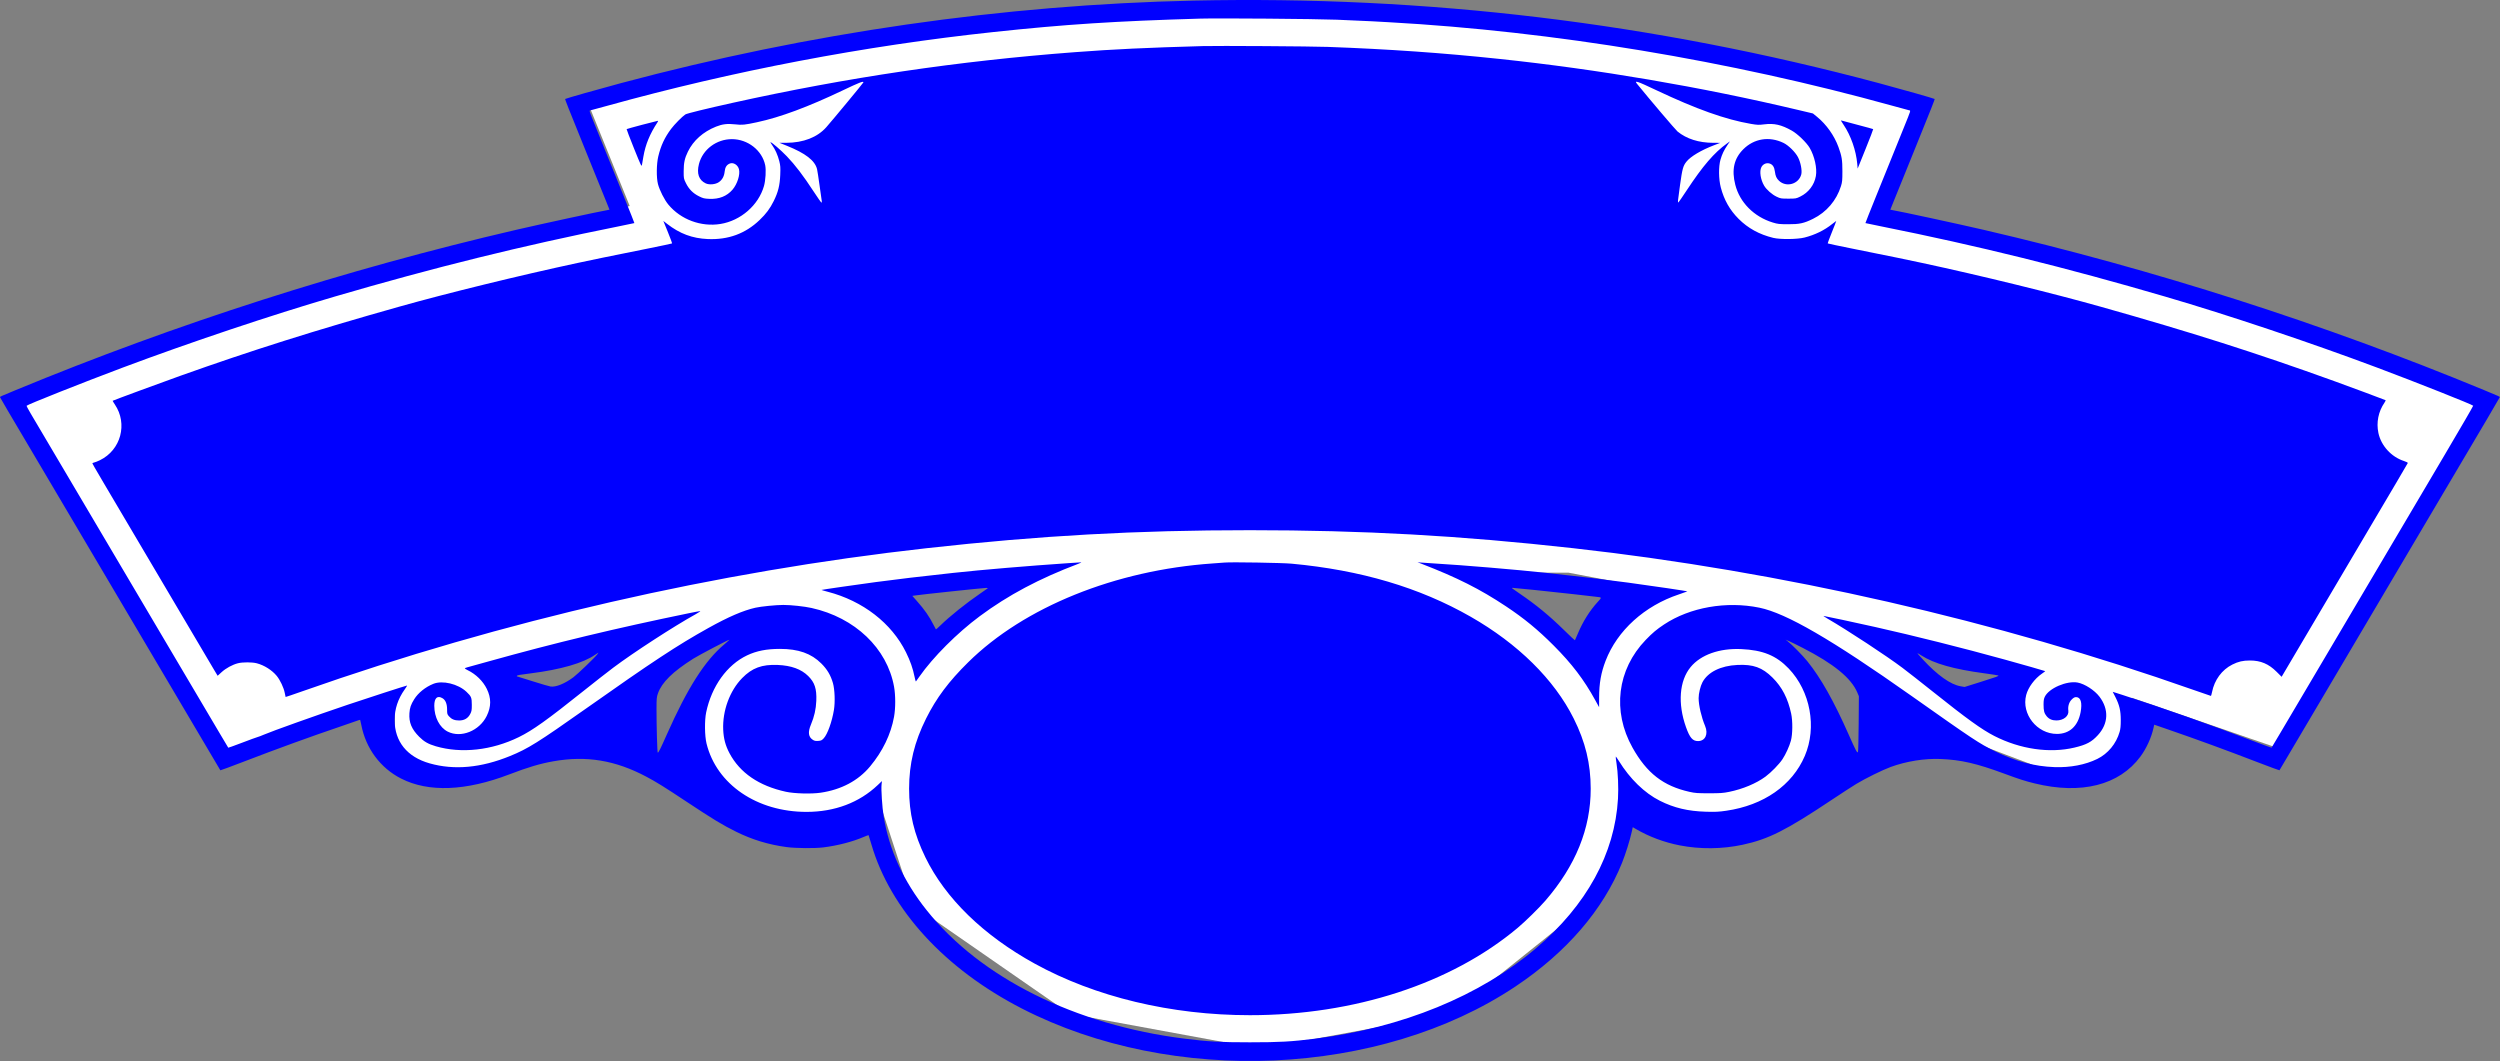 <svg width="4095" height="1738" viewBox="0 0 4095 1738" fill="none" xmlns="http://www.w3.org/2000/svg">
<rect x="0" y="0" width="4095" height="1738" fill="#808080" stroke="none"/>
<path d="M962 166L1232 94L1496 55.5L1766 24.5L2050 10.5L2330.5 24.5L2598.5 51L2874.5 102.5L3142.5 163.5L3076.5 341.5L3567 473L4074 653L3739 1228L3492 1143L3468 1251.5L3371 1268.5L3169 1192.05L3298.5 1089.5L3110 1050L3230.2 1160.5L3055 1251.5V1107L2918 1030.5L2906 1042.5L3020 1224L3055 1251.5L2851 1356L2671.08 1310.5L2598.5 1058L2671.08 957.5L2569 938H2437L2510 1005.5L2566 1052.5L2598.5 1058H1522L1679.5 938L1420 957.5L1522 1058H2598.5L2679.5 1290.5L2598.5 1483L2377 1660.5L2064.5 1718L1752 1660.5L1496 1483L1444.5 1325.5L1299.5 1356L1201.5 1336.5L1075 1262L1138.5 1141L1210 1032L1106 1088.5L1029 1163.5L988 1209.5L908 1145.5L1000 1054L846.5 1083.5L831.5 1109.5L908 1145.5L988 1209.5L794.5 1262L702 1269.5L647 1227.5V1133L369 1227.5L35.5 656.5L479.5 481L1031.5 337.5L962 166Z" fill="white"/>
<path fill-rule="evenodd" clip-rule="evenodd" d="M1955.34 0.982C1643.65 7.796 1325.69 53.627 1016.84 136.256C980.469 145.988 926.61 161.287 925.77 162.127C925.272 162.626 930.507 175.886 957.85 243.386C961.86 253.286 969.879 273.086 975.67 287.386C981.461 301.686 988.932 320.107 992.272 328.321C995.612 336.535 998.345 343.34 998.345 343.443C998.345 343.546 996.432 343.933 994.095 344.304C982.939 346.071 885.911 367.062 845.345 376.485C566.309 441.299 288.394 530.308 25.845 638.947C0.851 649.29 -0.161 649.746 0.015 650.591C0.109 651.04 5.908 661.078 12.901 672.897C19.895 684.716 43.169 724.086 64.622 760.386C86.074 796.686 124.646 861.936 150.337 905.386C242.337 1060.98 291.575 1144.3 325.847 1202.39C344.994 1234.84 360.796 1261.55 360.962 1261.76C361.128 1261.97 377.144 1256.04 396.554 1248.59C455.455 1225.97 507.053 1207.21 557.845 1189.94C571.045 1185.45 583.589 1181.11 585.72 1180.29C587.851 1179.47 589.755 1178.96 589.951 1179.16C590.147 1179.35 590.99 1183.08 591.824 1187.44C599.171 1225.84 622.993 1257.95 656.99 1275.27C701.918 1298.17 762.877 1295.81 834.345 1268.42C864.676 1256.79 884.696 1250.83 906.345 1247C960.617 1237.4 1007.89 1245.24 1058.84 1272.29C1075.31 1281.03 1088.07 1288.97 1125.21 1313.6C1167.93 1341.93 1183.55 1351.39 1205.84 1362.4C1232.27 1375.46 1258.64 1383.48 1288.34 1387.51C1303.43 1389.55 1334.37 1389.81 1348.84 1388.01C1371.73 1385.16 1396.03 1378.89 1414.13 1371.16C1418.68 1369.21 1422.56 1367.79 1422.74 1368C1422.92 1368.21 1424.97 1374.91 1427.29 1382.89C1458.46 1489.87 1547.51 1587.05 1673.84 1651.97C1920.88 1778.91 2260.96 1763.72 2482.34 1615.86C2565.83 1560.1 2626 1490.28 2656.9 1413.3C2662.69 1398.87 2669.84 1376.07 2672.78 1362.65L2674.47 1354.92L2679.66 1357.95C2701.13 1370.5 2725.77 1379.7 2751.34 1384.72C2784.63 1391.25 2821 1390.9 2854.34 1383.73C2896.93 1374.57 2925.48 1360.17 3000.77 1309.91C3016.21 1299.59 3034.24 1287.9 3040.84 1283.93C3055.91 1274.85 3083.73 1261.13 3096.8 1256.35C3122.56 1246.91 3152.49 1242.13 3178.84 1243.23C3212.38 1244.64 3237.71 1250.49 3283.32 1267.36C3307.45 1276.29 3317.07 1279.37 3332.84 1283.24C3409.06 1301.91 3471.29 1286.13 3505.95 1239.35C3515.75 1226.11 3523.85 1208.48 3527.36 1192.71L3528.63 1187.04L3551.24 1194.85C3600.6 1211.91 3642.98 1227.41 3698.14 1248.59C3717.55 1256.04 3733.56 1261.97 3733.73 1261.76C3733.9 1261.55 3758.35 1220.21 3788.06 1169.89C3864.81 1039.9 3905.47 971.092 3945.83 902.886C3965.2 870.161 3997.25 815.936 4017.06 782.386C4036.87 748.836 4062.4 705.65 4073.79 686.418C4085.17 667.185 4094.57 651.072 4094.67 650.612C4094.85 649.745 4093.87 649.303 4068.84 638.947C3806.33 530.323 3528.34 441.29 3249.34 376.485C3208.78 367.062 3111.75 346.071 3100.59 344.304C3098.26 343.933 3096.34 343.546 3096.34 343.443C3096.34 343.34 3099.08 336.535 3102.42 328.321C3105.76 320.107 3113.23 301.686 3119.02 287.386C3124.81 273.086 3132.83 253.286 3136.84 243.386C3164.18 175.886 3169.42 162.626 3168.92 162.127C3168.08 161.287 3114.22 145.988 3077.84 136.256C2708.42 37.419 2336.86 -7.358 1955.34 0.982ZM2189.84 32.293C2211.29 33.14 2237.17 34.297 2247.34 34.864C2257.52 35.431 2270.12 36.133 2275.34 36.423C2544.3 51.372 2833.24 99.297 3099.34 173.094C3113.37 176.983 3125.87 180.383 3127.12 180.648C3129.93 181.243 3130.55 179.234 3118.35 209.386C3113.01 222.586 3104.46 243.736 3099.34 256.386C3094.23 269.036 3082.23 298.689 3072.67 322.281C3063.12 345.873 3055.42 365.287 3055.57 365.423C3055.72 365.558 3067.54 368.017 3081.84 370.886C3240.23 402.663 3383.39 438.076 3546.84 485.913C3650.33 516.201 3783.75 560.909 3893.99 602.241C3957.9 626.2 4050.54 662.968 4051.08 664.585C4051.25 665.106 4030.4 701.049 4004.74 744.459C3979.08 787.869 3941.34 851.736 3920.88 886.386C3900.41 921.036 3853.61 1000.24 3816.87 1062.39C3780.12 1124.54 3743.55 1186.41 3735.58 1199.89C3727.62 1213.36 3720.96 1224.54 3720.79 1224.73C3720.62 1224.92 3708.64 1220.57 3694.17 1215.05C3621.61 1187.41 3539.63 1158.48 3477.24 1138.5L3460.63 1133.19L3464.86 1141.48C3471.61 1154.71 3473.8 1163.98 3473.8 1179.39C3473.81 1189.13 3473.34 1194.01 3471.93 1198.89C3466.35 1218.22 3452.87 1234.52 3435.34 1243.14C3415.86 1252.72 3391.12 1257.45 3365.34 1256.53C3332.31 1255.36 3301.78 1247.21 3267.67 1230.46C3241.91 1217.82 3233.02 1211.92 3130.84 1139.78C3000.1 1047.46 2925.77 1004.36 2881.84 995.382C2827.64 984.303 2768.24 994.755 2725.82 1022.84C2713.7 1030.86 2706.68 1036.76 2695.71 1048.15C2648.9 1096.75 2640.55 1164.87 2674.08 1224.67C2697.57 1266.56 2724.54 1287.46 2767.53 1297.07C2776.55 1299.09 2780.55 1299.38 2799.34 1299.38C2817.82 1299.38 2822.44 1299.06 2832.17 1297.09C2854.62 1292.54 2876.81 1283.26 2891.84 1272.13C2901.2 1265.2 2914.24 1251.84 2919.69 1243.58C2925.09 1235.4 2931.04 1222.31 2933.51 1213.17C2936.35 1202.65 2936.56 1181.16 2933.94 1168.94C2928.57 1143.89 2918.95 1125.3 2903.37 1109.89C2886.57 1093.26 2871.92 1087.98 2845.84 1089.19C2818.53 1090.45 2797.46 1100.91 2788.59 1117.59C2785.25 1123.89 2782.34 1135.98 2782.35 1143.59C2782.36 1155.25 2786.89 1174.72 2792.94 1189.11C2798.55 1202.44 2793.19 1213.89 2781.34 1213.89C2772.56 1213.89 2767.88 1208.48 2761.71 1191.22C2747.84 1152.41 2750.7 1115.06 2769.28 1092.59C2785.89 1072.48 2816.39 1061.63 2851.84 1063.19C2887.52 1064.77 2909.48 1073.73 2929.86 1095.01C2965.45 1132.18 2976.34 1191.28 2956.25 1238.28C2935.66 1286.44 2888.8 1319.11 2827.56 1328C2815.16 1329.8 2809.94 1330.05 2794.34 1329.6C2764.79 1328.75 2742.08 1323.34 2718.76 1311.59C2693.75 1299 2669.78 1275.71 2651.73 1246.47C2649.15 1242.28 2646.84 1239.05 2646.61 1239.29C2646.37 1239.52 2646.9 1244.23 2647.77 1249.75C2650.26 1265.37 2651.31 1289.86 2650.27 1308.07C2645.15 1398.29 2598.97 1482.57 2515.84 1553.38C2424.43 1631.25 2296.7 1683.51 2154.23 1701.34C2114.87 1706.26 2096.11 1707.31 2047.34 1707.31C1998.58 1707.31 1979.82 1706.26 1940.46 1701.34C1761.1 1678.9 1606.17 1601.75 1517.83 1490.89C1479.71 1443.04 1456.28 1391.82 1447.37 1336.84C1445.02 1322.3 1443.11 1292.88 1444.01 1284.89L1444.63 1279.39L1437.74 1285.93C1407.47 1314.68 1367.38 1329.81 1321.32 1329.87C1239.9 1329.97 1173.69 1284.77 1157.3 1217.89C1154.23 1205.4 1153.94 1180.08 1156.69 1166.89C1165.62 1124.17 1190.86 1089.02 1223.77 1073.46C1239.3 1066.12 1255.69 1062.9 1277.46 1062.89C1307.75 1062.88 1328.83 1070.32 1345.38 1086.86C1354.98 1096.44 1360.67 1106.06 1364.36 1118.91C1367.34 1129.31 1368.1 1149.98 1365.98 1162.9C1362.8 1182.24 1355.45 1202.71 1349.31 1209.29C1346.1 1212.73 1345.02 1213.24 1340.26 1213.6C1336.07 1213.91 1334.12 1213.54 1331.65 1211.99C1324.09 1207.24 1323.05 1199.38 1328.3 1186.89C1333.82 1173.79 1336.55 1161.71 1337.1 1147.99C1337.89 1128.25 1334.53 1117.92 1323.87 1107.37C1312.49 1096.09 1296.06 1090.11 1273.84 1089.19C1248.01 1088.11 1231.85 1094.09 1215.58 1110.77C1195.28 1131.57 1183.27 1164.35 1184.61 1195.26C1185.25 1209.89 1188.3 1221.3 1194.89 1233.73C1212.02 1265.98 1243.17 1287.28 1287.34 1296.92C1301.16 1299.94 1329.01 1300.7 1344.11 1298.47C1378.13 1293.45 1405.68 1278.83 1425.14 1255.48C1445.85 1230.61 1459.26 1202.84 1464.44 1174.09C1467 1159.92 1467.01 1138.9 1464.46 1124.8C1453.11 1061.88 1400.46 1011.64 1329.36 995.879C1317.43 993.235 1295.83 990.911 1283.07 990.897C1271.43 990.884 1246.47 993.37 1237.34 995.45C1217.1 1000.06 1193.18 1010.38 1160.34 1028.66C1109.66 1056.87 1068.68 1083.85 959.345 1161.01C881.187 1216.17 864.878 1226.35 835.494 1238.36C787.95 1257.78 743.988 1261.8 703.832 1250.41C666.758 1239.89 646.417 1214.72 646.362 1179.3C646.335 1161.48 651.891 1144.68 662.935 1129.21C665.416 1125.73 667.129 1122.89 666.741 1122.89C665.501 1122.89 598.83 1144.47 569.845 1154.26C516.749 1172.19 445.537 1197.6 432.345 1203.32C428.22 1205.12 423.495 1206.91 421.845 1207.31C420.195 1207.71 408.804 1211.88 396.532 1216.57C384.26 1221.26 374.078 1224.93 373.905 1224.74C373.732 1224.54 367.073 1213.36 359.108 1199.89C351.142 1186.41 314.563 1124.54 277.821 1062.39C241.079 1000.24 195.872 923.736 177.361 892.386C83.542 733.498 57.442 689.334 50.666 678.013C46.593 671.207 43.411 665.189 43.594 664.639C44.149 662.973 135.752 626.59 200.695 602.241C310.937 560.909 444.358 516.201 547.845 485.913C711.297 438.076 854.457 402.663 1012.84 370.886C1027.14 368.017 1038.97 365.558 1039.12 365.423C1039.27 365.287 1031.57 345.873 1022.01 322.281C1012.46 298.689 1000.46 269.036 995.345 256.386C990.233 243.736 981.68 222.586 976.34 209.386C964.141 179.234 964.755 181.243 967.566 180.648C968.82 180.383 981.32 176.983 995.345 173.094C1200.66 116.156 1415.71 75.111 1627.34 52.471C1745.1 39.874 1826.54 34.592 1966.34 30.483C1996.04 29.61 2154.38 30.893 2189.84 32.293ZM1970.34 75.496C1878.87 78.061 1823.9 80.67 1760.84 85.442C1569.61 99.911 1387.76 126.833 1199.84 168.495C1156.65 178.072 1125.11 185.811 1122.61 187.446C1117.52 190.782 1104.76 203.731 1099.18 211.22C1088.59 225.441 1082.56 238.396 1078.27 256.164C1075.3 268.442 1075.03 290.877 1077.72 301.386C1080.32 311.525 1088.3 327.322 1094.78 335.124C1115.14 359.667 1148.35 372.009 1180.13 366.851C1213.35 361.46 1242.41 336.124 1251.39 304.715C1254.03 295.475 1255.03 278.483 1253.4 270.623C1248.33 246.263 1224.89 227.916 1198.84 227.916C1173.5 227.916 1151.04 244.836 1144.93 268.53C1140.91 284.121 1144.66 295.014 1155.9 300.344C1161.79 303.14 1172.05 302.177 1177.55 298.311C1183.1 294.417 1186.18 288.739 1187 280.914C1187.73 273.946 1190.25 269.997 1195.3 267.902C1201.1 265.5 1208.49 269.989 1210.4 277.077C1212.73 285.751 1207.72 301.63 1199.75 310.798C1190.54 321.393 1177.86 326.41 1162.05 325.718C1153.59 325.348 1151.78 324.909 1145.12 321.62C1135.29 316.762 1128.48 309.962 1123.65 300.185C1119.87 292.547 1119.84 292.401 1119.87 280.438C1119.9 266.621 1121.5 259.198 1126.8 248.358C1135.73 230.088 1151.73 215.872 1172.89 207.402C1183.26 203.253 1191.47 202.278 1204.18 203.685C1215.88 204.98 1219.41 204.641 1239.84 200.257C1278.25 192.019 1323.54 175.188 1380.84 147.863C1407.55 135.127 1414.34 132.485 1414.34 134.829C1414.34 135.638 1363.62 196.928 1353.47 208.386C1338.83 224.906 1315.94 233.832 1287.98 233.922L1276.84 233.958L1288.84 238.772C1319.43 251.042 1334.93 263.037 1338.33 277.065C1338.9 279.442 1340.72 291.286 1342.37 303.386C1344.02 315.486 1345.64 326.849 1345.97 328.636C1346.31 330.511 1346.15 331.886 1345.58 331.886C1345.04 331.886 1339.25 323.679 1332.72 313.648C1316.11 288.142 1302.29 270.004 1288.8 256.008C1278.72 245.553 1264.05 232.886 1262.03 232.886C1261.65 232.886 1262.91 235.062 1264.82 237.721C1269.76 244.591 1273.99 254.111 1276.47 263.904C1278.33 271.254 1278.53 274.171 1278.05 286.369C1277.37 303.544 1274.56 314.838 1267.33 329.386C1261.19 341.75 1254.97 350.097 1244.18 360.436C1220.98 382.669 1192.89 392.994 1159.46 391.58C1134.09 390.508 1113.34 382.765 1092.69 366.663L1086.53 361.864L1093.94 380.044C1098.01 390.044 1101.11 398.456 1100.83 398.738C1100.54 399.021 1083.11 402.715 1062.08 406.949C989.318 421.597 973.722 424.796 945.845 430.789C850.419 451.306 732.345 480.251 653.845 502.37C514.655 541.59 411.965 574.02 295.345 615.584C264.515 626.572 185.684 655.656 184.523 656.471C184.346 656.595 185.974 659.327 188.142 662.542C209.522 694.243 198.039 737.065 163.663 753.826C160.132 755.548 155.916 757.222 154.294 757.546C152.672 757.871 151.345 758.537 151.345 759.028C151.345 759.876 163.204 780.034 256.858 938.386C278.977 975.786 308.213 1025.29 321.826 1048.39C335.438 1071.49 348.809 1094.11 351.538 1098.65L356.5 1106.92L362.912 1101.05C370.031 1094.52 380.736 1088.69 389.805 1086.39C397.576 1084.43 412.908 1084.46 420.621 1086.46C432.786 1089.61 445.503 1097.65 453.285 1107.1C458.829 1113.84 464.822 1126.53 466.406 1134.89C467.084 1138.46 467.729 1141.51 467.84 1141.65C467.952 1141.8 480.148 1137.65 494.944 1132.43C823.028 1016.75 1173.99 936.3 1517.84 897.952C1703.14 877.287 1861.61 868.46 2047.34 868.46C2233.08 868.46 2391.55 877.287 2576.84 897.952C2918.11 936.011 3270.52 1016.51 3592.82 1130.03C3608.21 1135.45 3621.09 1139.89 3621.44 1139.89C3621.8 1139.89 3622.63 1137.09 3623.3 1133.68C3627.24 1113.7 3639.48 1097.1 3656.58 1088.54C3666.38 1083.63 3673.93 1081.89 3685.31 1081.89C3703 1081.89 3716.11 1087.42 3729.07 1100.37L3737.3 1108.59L3760.97 1068.49C3773.98 1046.43 3805.65 992.836 3831.34 949.386C3933.03 777.393 3943.5 759.637 3943.94 758.488C3944.23 757.75 3941.83 756.467 3937.62 755.11C3916.98 748.45 3900.24 730.067 3895.82 709.201C3892.18 692.012 3895.72 674.264 3905.7 659.664C3907.1 657.618 3907.93 655.75 3907.55 655.514C3906.41 654.82 3848.88 633.427 3823.34 624.205C3695.55 578.051 3589.1 544.146 3440.84 502.37C3362.34 480.251 3244.27 451.306 3148.84 430.789C3120.97 424.796 3105.37 421.597 3032.61 406.949C3011.58 402.715 2994.15 399.021 2993.86 398.738C2993.58 398.456 2996.68 390.049 3000.75 380.055C3004.82 370.062 3007.97 361.886 3007.75 361.886C3007.53 361.886 3004.54 364.169 3001.1 366.96C2988.64 377.064 2972.87 384.77 2955.8 389.095C2943.94 392.098 2916 392.396 2904.67 389.64C2881.82 384.084 2863.18 373.861 2847.8 358.446C2833.33 343.942 2823.99 327.45 2818.64 306.96C2815.11 293.446 2814.88 272.984 2818.14 261.577C2820.69 252.651 2823.89 245.942 2829.64 237.462L2833.65 231.539L2828.86 234.962C2808.02 249.835 2789.14 271.792 2762.88 311.707C2755.99 322.19 2749.9 331.046 2749.34 331.386C2747.88 332.294 2748.01 330.805 2751.92 302.899C2755.65 276.233 2756.87 271.804 2762.37 264.86C2769.15 256.296 2786.67 245.866 2807.84 237.792L2817.84 233.979L2806.18 233.933C2782.55 233.838 2762.54 227.483 2747.78 215.383C2744.64 212.811 2701.02 161.492 2681.52 137.424C2676.39 131.097 2681.19 132.662 2712.84 147.641C2778.66 178.782 2826.5 195.817 2868.11 202.931C2878.58 204.721 2880.83 204.802 2889.6 203.708C2906.16 201.641 2917.78 204.274 2935.07 214.012C2944.4 219.26 2959.16 233.524 2964.27 242.227C2972.27 255.858 2976.63 275.656 2974.42 288.347C2971.9 302.86 2962.38 315.364 2948.84 321.971C2942.02 325.302 2941.54 325.386 2929.34 325.386C2917.38 325.386 2916.56 325.251 2910.11 322.204C2902.52 318.622 2893.42 310.585 2889.63 304.114C2883.74 294.057 2881.72 280.635 2885.1 273.886C2887.62 268.841 2893.27 266.247 2898.39 267.782C2903.62 269.347 2906.37 273.491 2907.33 281.254C2908.21 288.395 2909.93 292.216 2914.01 296.083C2925.93 307.409 2946.27 301.643 2950.47 285.746C2952.12 279.521 2949.52 265.92 2945.07 257.421C2940.65 248.992 2929.5 238.023 2921.34 234.075C2898.24 222.896 2873.29 226.822 2855.62 244.411C2840.31 259.658 2836.14 278.023 2842.4 302.641C2849.77 331.676 2873.08 355.119 2903.89 364.505C2911.98 366.967 2914.39 367.238 2928.84 367.299C2947.54 367.379 2954.78 365.804 2969.84 358.375C2991.78 347.559 3008.21 328.314 3015.51 304.886C3017.57 298.265 3017.84 295.393 3017.84 280.386C3017.84 261.872 3016.85 255.818 3011.36 240.757C3004.54 222.077 2991.68 203.935 2976.41 191.436L2969.57 185.847L2944.71 179.942C2786.42 142.353 2618.06 113.623 2455.34 96.435C2362.4 86.617 2275.07 80.504 2175.34 76.834C2148.04 75.829 1994.26 74.826 1970.34 75.496ZM3015.34 197.414C3015.34 197.648 3017.4 200.887 3019.92 204.612C3031.71 222.074 3040.26 246.543 3042.16 268.265L3042.84 276.144L3055.79 244.043C3062.91 226.387 3068.53 211.743 3068.29 211.5C3068.04 211.258 3057.27 208.292 3044.34 204.911C3031.42 201.529 3019.61 198.363 3018.09 197.876C3016.58 197.389 3015.34 197.181 3015.34 197.414ZM1051.35 204.523C1037.88 208.106 1026.66 211.241 1026.41 211.49C1026.16 211.739 1031.56 225.858 1038.4 242.867C1050 271.698 1050.89 273.541 1051.52 270.089C1051.9 268.052 1052.97 261.886 1053.9 256.386C1057.2 236.97 1064.47 219.253 1076.76 200.636C1078.14 198.549 1078.25 197.901 1077.21 197.947C1076.46 197.98 1064.82 200.939 1051.35 204.523ZM1749.84 922.45C1683.2 926.971 1607.59 933.371 1561.34 938.406C1506.03 944.428 1471.87 948.48 1434.34 953.469C1404.8 957.397 1345.99 965.908 1345.58 966.315C1345.44 966.46 1350.06 967.81 1355.85 969.317C1413.32 984.27 1460.37 1020.65 1483.98 1068.39C1491.01 1082.6 1495.36 1095.03 1497.98 1108.34C1498.91 1113.08 1499.97 1116.6 1500.33 1116.17C1500.7 1115.74 1503.2 1112.24 1505.89 1108.39C1528.25 1076.42 1567.78 1036.85 1604.8 1009.37C1651.4 974.775 1702.21 947.762 1766.34 923.486C1769.92 922.132 1771.94 921.056 1770.84 921.093C1769.74 921.131 1760.29 921.741 1749.84 922.45ZM2005.84 921.475C2003.64 921.679 1994.87 922.328 1986.34 922.918C1826.94 933.953 1677.75 994.241 1585.98 1084.7C1554.01 1116.22 1533.82 1143.19 1516.97 1176.89C1497.77 1215.29 1489.13 1250.92 1489.11 1291.89C1489.08 1331.94 1497.24 1366.3 1515.82 1404.39C1548.61 1471.6 1610.82 1532.11 1694.65 1578.32C1793.81 1632.99 1918.48 1662.88 2047.34 1662.88C2218.31 1662.88 2377.05 1611.14 2485.84 1519.94C2498.4 1509.42 2520.93 1487.3 2531.27 1475.35C2580.94 1417.92 2605.62 1356.97 2605.58 1291.89C2605.55 1250.92 2596.92 1215.29 2577.72 1176.89C2545.78 1113 2486.56 1054.53 2408.84 1010.13C2325.15 962.326 2228.84 933.794 2115.73 923.301C2100.01 921.843 2016.81 920.461 2005.84 921.475ZM2328.34 923.434C2386.79 946.018 2424.23 964.872 2466.84 993.195C2496.5 1012.9 2518.99 1031.39 2544.87 1057.32C2574.78 1087.3 2594.43 1113.12 2613.01 1146.89L2619.34 1158.39L2619.36 1142.39C2619.39 1119.29 2622.48 1101.85 2629.98 1082.39C2649.15 1032.7 2693.69 992.359 2750.12 973.588C2757.42 971.16 2763.59 968.978 2763.83 968.739C2764.3 968.259 2707.49 959.818 2666.95 954.347C2629.64 949.311 2589.26 944.493 2533.34 938.406C2485.08 933.151 2396.15 925.679 2348.84 922.902C2338.94 922.321 2328.82 921.638 2326.34 921.384L2321.84 920.923L2328.34 923.434ZM1617.79 963.722C1617.27 964.182 1611.67 968.084 1605.34 972.394C1582.74 987.799 1555.62 1009.55 1540.12 1024.7C1536.43 1028.32 1533.22 1031.08 1532.99 1030.83C1532.77 1030.59 1531.16 1027.56 1529.43 1024.1C1522.33 1009.94 1514.56 998.788 1501.64 984.219L1494.4 976.052L1498.12 975.472C1507.67 973.984 1608.9 963.208 1615.29 962.999C1617.23 962.936 1618.33 963.254 1617.79 963.722ZM2513.96 966.412C2533.15 968.351 2562.34 971.502 2578.84 973.414C2595.34 975.327 2611.09 977.142 2613.84 977.449C2624.4 978.626 2624.21 978.113 2616.94 986.082C2603.97 1000.3 2592.85 1017.98 2584.74 1037.3C2582.18 1043.4 2579.92 1048.57 2579.72 1048.8C2579.51 1049.03 2571.58 1041.6 2562.09 1032.28C2538.07 1008.68 2516.43 990.875 2489.34 972.401C2475.8 963.164 2475.45 962.886 2477.51 962.886C2478.37 962.886 2494.77 964.473 2513.96 966.412ZM1128.34 1004.45C1008.39 1029.13 909.149 1052.99 801.345 1083.09C783.47 1088.08 767.158 1092.6 765.095 1093.14C763.033 1093.69 761.345 1094.43 761.345 1094.81C761.345 1095.18 763.483 1096.52 766.095 1097.79C779.529 1104.29 791.15 1115.65 797.393 1128.39C804.797 1143.48 804.75 1157.45 797.244 1172.74C785.228 1197.22 755.003 1209.36 733.362 1198.39C720.059 1191.65 711.398 1175 711.36 1156.09C711.334 1143.22 716.443 1138.6 724.958 1143.79C729.798 1146.74 732.345 1153.08 732.345 1162.17C732.345 1169.24 732.57 1170.07 735.351 1173.24C739.64 1178.12 744.507 1180.14 752.04 1180.14C760.535 1180.14 766.606 1176.56 770.29 1169.4C772.537 1165.03 772.842 1163.23 772.818 1154.41C772.787 1142.62 771.993 1140.68 764.144 1133.26C750.34 1120.2 724.777 1114.03 709.764 1120.14C696.759 1125.42 685.054 1134.84 678.531 1145.26C672.982 1154.13 671.19 1159.37 670.611 1168.39C669.646 1183.43 674.226 1194.41 686.666 1206.86C694.665 1214.86 701.531 1218.78 713.872 1222.39C755.691 1234.61 805.528 1229.11 849.873 1207.38C872.476 1196.31 896.175 1179.39 955.845 1131.74C973.445 1117.69 995.345 1100.56 1004.51 1093.68C1037.55 1068.87 1103.57 1026.02 1139.34 1006.18C1144.57 1003.28 1147.94 1000.94 1146.84 1000.98C1145.74 1001.02 1137.42 1002.58 1128.34 1004.45ZM2993.87 1013.53C3027.21 1032.92 3090.47 1074.5 3116.34 1094.02C3125.42 1100.87 3147.48 1118.15 3165.36 1132.43C3221.33 1177.12 3246.13 1195 3266.69 1205.52C3309.07 1227.2 3357.32 1234.2 3397.84 1224.57C3417.64 1219.86 3426.01 1215.42 3436.33 1204.16C3453.67 1185.23 3454.64 1161.94 3438.94 1141.18C3430.96 1130.63 3414.82 1120.18 3403.17 1118.03C3385.37 1114.74 3356.14 1127.35 3349.43 1141.21C3347.82 1144.54 3347.35 1147.44 3347.35 1153.95C3347.36 1164.25 3348.41 1168.3 3352.29 1173.01C3356.34 1177.92 3361.29 1180.09 3368.47 1180.09C3380.18 1180.09 3389.11 1172.77 3387.95 1164.11C3386.99 1156.96 3389.02 1150.21 3393.45 1145.78C3396.41 1142.82 3398.14 1141.89 3400.67 1141.89C3408.28 1141.89 3410.97 1150.97 3408.01 1166.66C3403.7 1189.45 3389.91 1202.11 3369.34 1202.16C3336.61 1202.23 3310.76 1169.59 3318.88 1138.43C3322.12 1125.98 3332.64 1111.74 3344.79 1103.38C3347.85 1101.27 3350.23 1099.44 3350.09 1099.3C3349.75 1098.96 3312.45 1088.31 3284.34 1080.53C3216.12 1061.64 3135.97 1041.49 3071.22 1026.96C3041.05 1020.18 2988.4 1008.89 2987.01 1008.89C2986.39 1008.89 2989.48 1010.97 2993.87 1013.53ZM1186.33 1055.51C1154.7 1082.04 1126.14 1126.84 1092.36 1202.89C1081.69 1226.92 1078.71 1232.89 1077.41 1232.89C1076.56 1232.89 1075.34 1189.9 1075.37 1161.39C1075.39 1144.06 1075.59 1141.8 1077.72 1135.77C1084.09 1117.73 1101.99 1100.16 1135.61 1078.92C1144.74 1073.15 1192.66 1047.98 1194.63 1047.91C1195.06 1047.9 1191.32 1051.32 1186.33 1055.51ZM2953.1 1061.35C3003.87 1087.43 3032.32 1110.72 3042.31 1134.38L3044.84 1140.39L3044.51 1185.38C3044.32 1210.13 3043.8 1231.03 3043.36 1231.83C3042.14 1234 3039.79 1229.58 3028.22 1203.42C3003.9 1148.44 2982.52 1110.51 2960.46 1083.19C2952.82 1073.73 2935.56 1056.18 2928.34 1050.54L2924.84 1047.8L2930.79 1050.37C2934.06 1051.79 2944.1 1056.73 2953.1 1061.35ZM978.506 1071.64C974.973 1076.55 946.028 1104.34 939.088 1109.47C925.025 1119.88 910.546 1125.74 901.896 1124.54C899.668 1124.23 886.447 1120.35 872.516 1115.93C858.585 1111.51 846.971 1107.89 846.707 1107.89C846.443 1107.89 846.474 1107.49 846.775 1107C847.474 1105.87 850.298 1105.36 869.845 1102.89C918.717 1096.69 955.256 1086.11 974.845 1072.48C980.945 1068.23 980.953 1068.23 978.506 1071.64ZM3147.02 1073.54C3168.15 1087.06 3200.14 1096.14 3250.25 1102.86C3262.57 1104.51 3272.9 1106.11 3273.22 1106.43C3274.25 1107.46 3271.52 1108.46 3244.66 1116.89L3218.03 1125.24L3211.44 1124.11C3194.97 1121.29 3173.3 1105.88 3149.48 1080.04C3144.34 1074.45 3140.39 1069.89 3140.72 1069.89C3141.04 1069.89 3143.88 1071.53 3147.02 1073.54Z" fill="#0000FF"/>
</svg>
